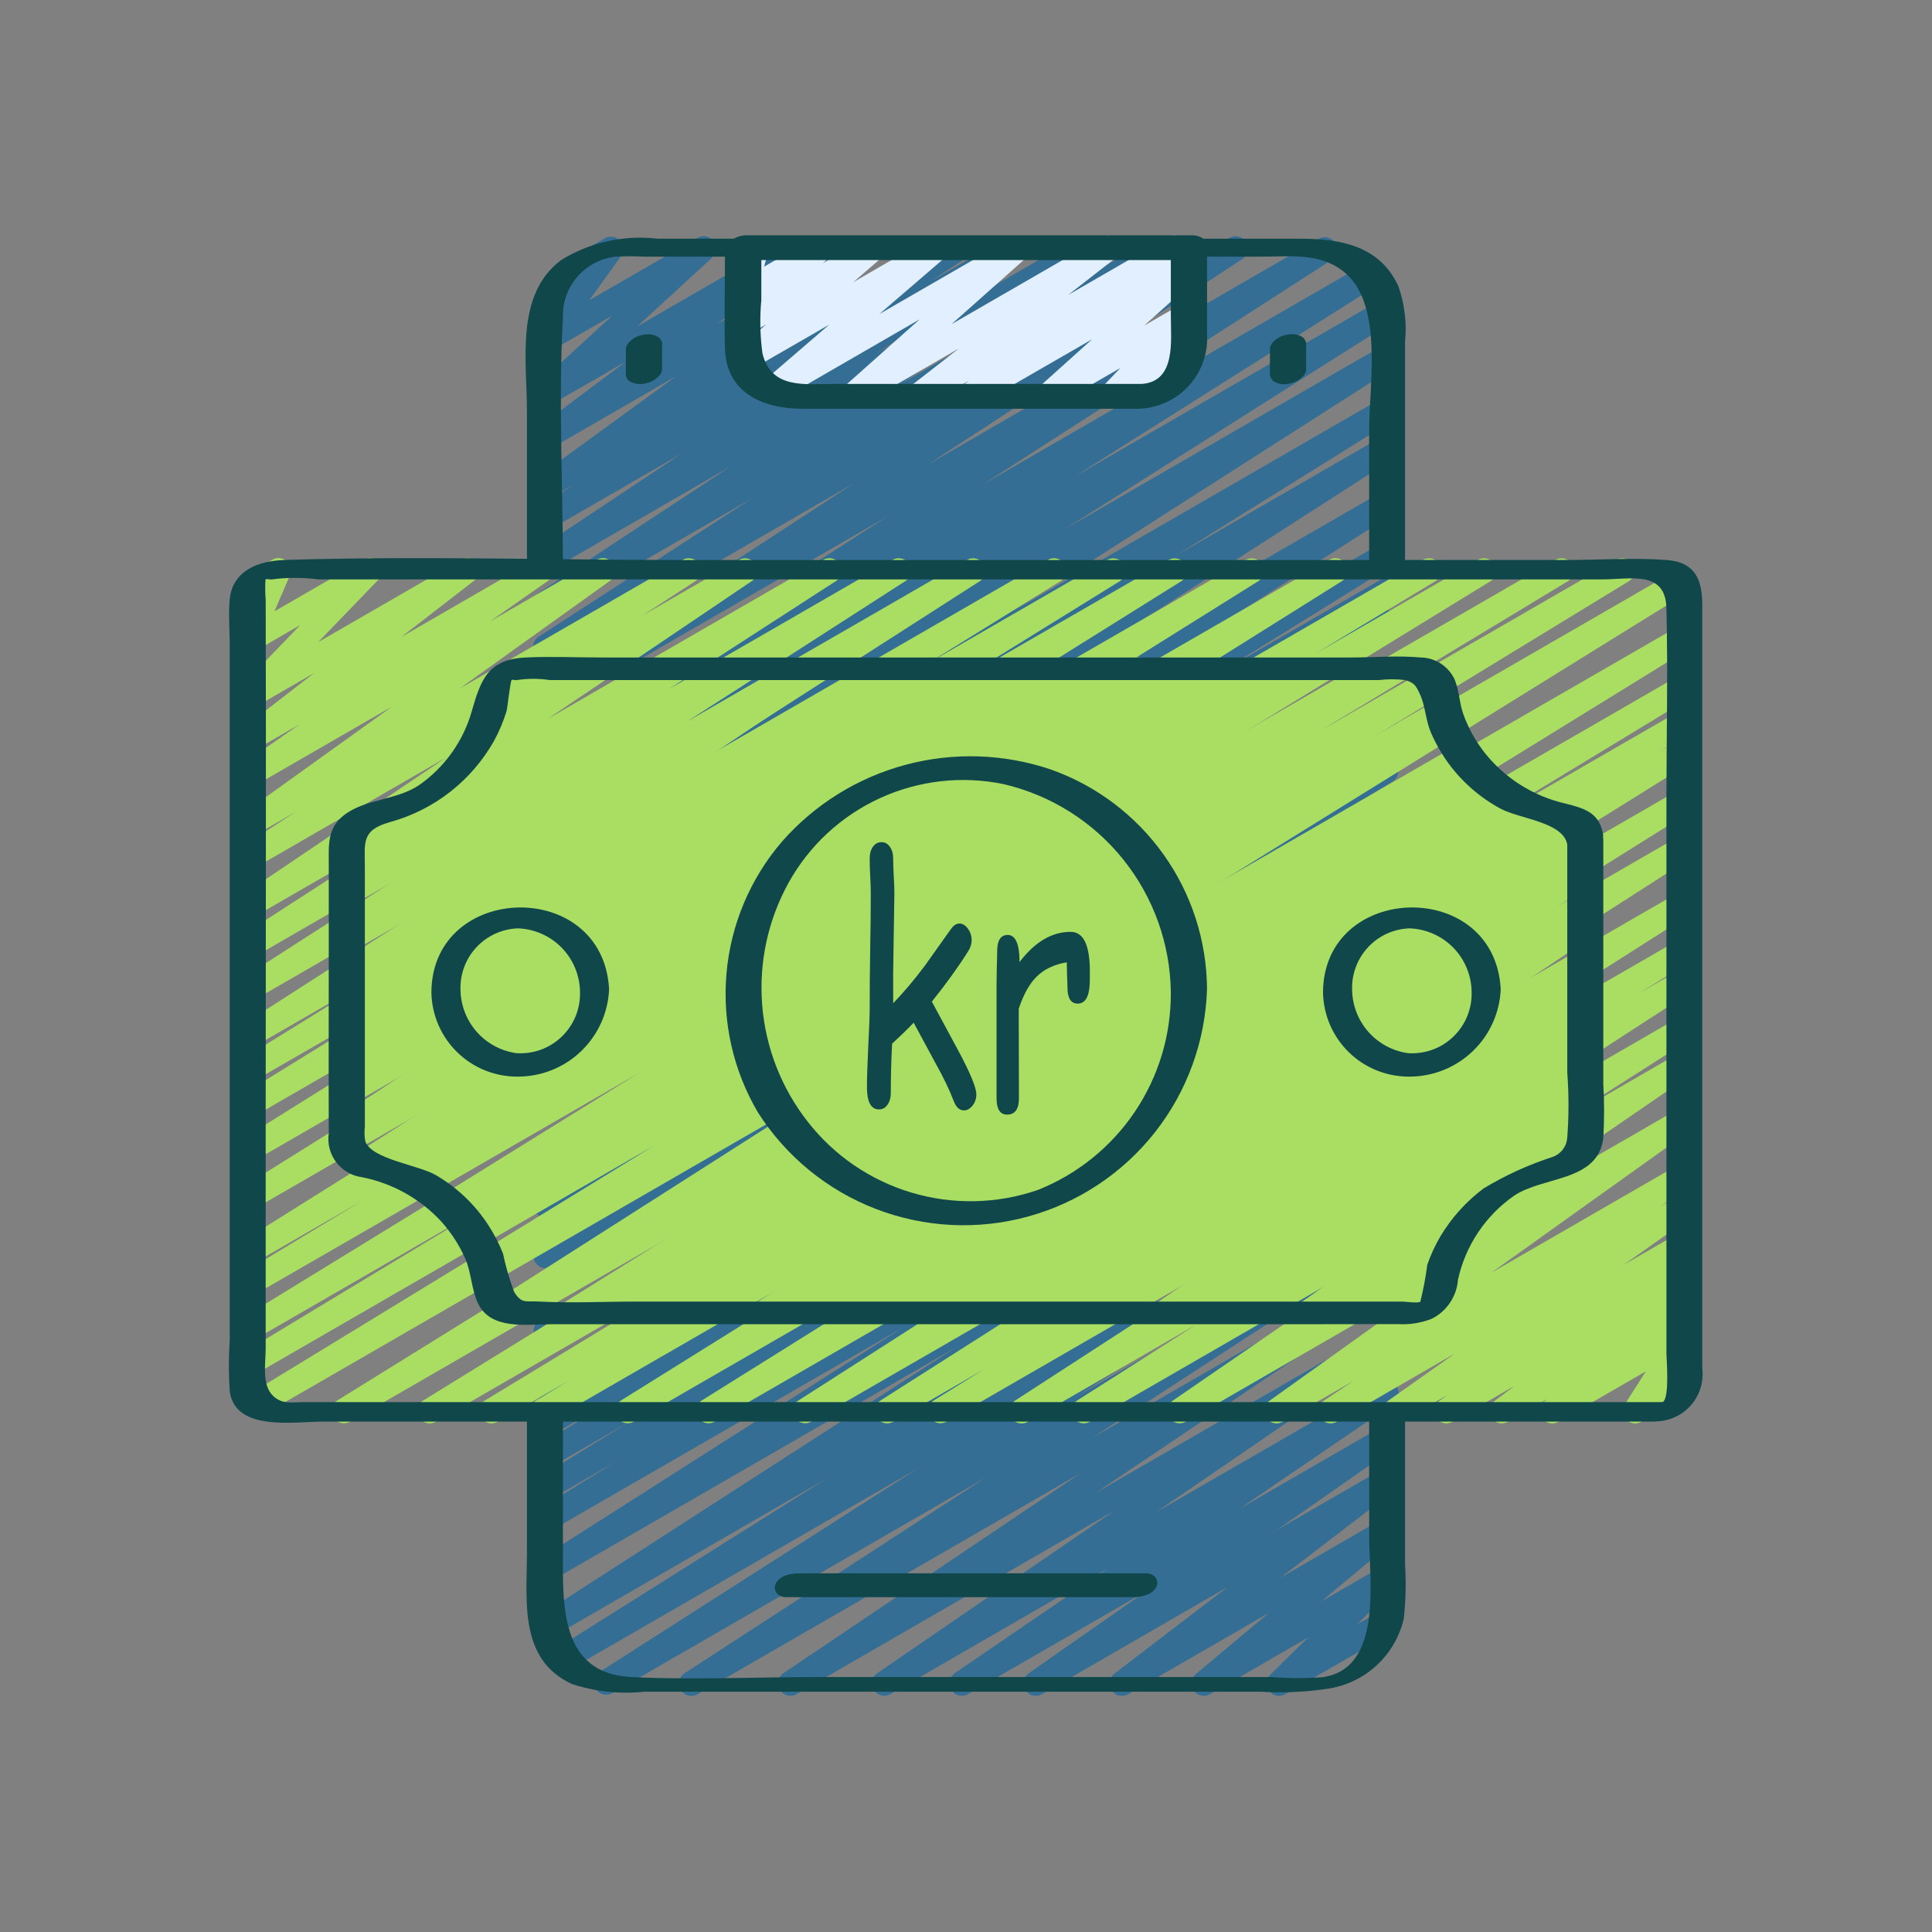 <svg width="52" height="52" viewBox="0 0 52 52" fill="none"
    xmlns="http://www.w3.org/2000/svg">
    <rect x="0" y="0" width="52" height="52" fill="#808080" stroke="none"/>
    <path d="M18.609 45.647C18.537 45.647 18.467 45.623 18.41 45.58C18.352 45.537 18.31 45.477 18.29 45.408C18.27 45.339 18.272 45.266 18.297 45.198C18.322 45.131 18.367 45.073 18.428 45.034L26.517 39.777L16.487 45.568C16.412 45.612 16.322 45.625 16.237 45.604C16.152 45.583 16.079 45.529 16.034 45.454C15.988 45.379 15.974 45.29 15.994 45.205C16.014 45.12 16.066 45.046 16.14 44.999L24.719 39.514L15.348 44.925C15.31 44.947 15.269 44.962 15.225 44.969C15.182 44.976 15.138 44.974 15.095 44.963C15.053 44.953 15.013 44.934 14.978 44.908C14.942 44.882 14.913 44.849 14.89 44.812C14.867 44.774 14.852 44.733 14.846 44.69C14.839 44.646 14.841 44.602 14.852 44.56C14.862 44.517 14.881 44.477 14.907 44.442C14.933 44.407 14.966 44.377 15.003 44.354L22.258 39.79L14.903 44.037C14.828 44.08 14.739 44.092 14.655 44.07C14.571 44.048 14.499 43.995 14.454 43.921C14.409 43.847 14.394 43.758 14.413 43.674C14.432 43.589 14.483 43.516 14.556 43.468L25.735 36.261L14.855 42.541C14.78 42.584 14.69 42.596 14.606 42.574C14.522 42.552 14.45 42.498 14.405 42.424C14.36 42.35 14.345 42.261 14.365 42.176C14.384 42.091 14.437 42.018 14.51 41.971L24.304 35.729L14.855 41.184C14.78 41.223 14.691 41.233 14.609 41.209C14.527 41.186 14.457 41.133 14.413 41.059C14.37 40.986 14.356 40.898 14.374 40.815C14.393 40.732 14.443 40.659 14.514 40.611L16.658 39.292L14.855 40.334C14.78 40.373 14.691 40.383 14.609 40.359C14.527 40.336 14.457 40.283 14.413 40.209C14.37 40.136 14.356 40.048 14.374 39.965C14.393 39.882 14.443 39.809 14.514 39.761L16.922 38.279L14.855 39.472C14.78 39.512 14.691 39.521 14.609 39.498C14.527 39.475 14.457 39.421 14.413 39.348C14.37 39.275 14.356 39.187 14.374 39.104C14.393 39.02 14.443 38.948 14.514 38.9L16.535 37.659L14.855 38.627C14.78 38.667 14.691 38.677 14.609 38.654C14.526 38.631 14.456 38.578 14.412 38.504C14.368 38.431 14.354 38.343 14.373 38.26C14.392 38.176 14.442 38.103 14.513 38.056L19.45 34.989L14.855 37.643C14.78 37.686 14.691 37.698 14.607 37.676C14.523 37.654 14.451 37.601 14.406 37.527C14.361 37.453 14.346 37.364 14.365 37.28C14.384 37.195 14.435 37.122 14.508 37.074L25.78 29.8L14.855 36.109C14.78 36.15 14.691 36.161 14.608 36.138C14.526 36.115 14.455 36.062 14.411 35.988C14.366 35.915 14.352 35.827 14.371 35.743C14.39 35.66 14.44 35.586 14.512 35.539L21.274 31.305L14.855 35.012C14.779 35.057 14.688 35.071 14.603 35.049C14.517 35.027 14.443 34.972 14.398 34.897C14.353 34.821 14.339 34.73 14.361 34.644C14.383 34.558 14.438 34.485 14.514 34.44L18.237 32.139L14.855 34.091C14.78 34.134 14.69 34.146 14.606 34.124C14.522 34.102 14.45 34.048 14.405 33.974C14.36 33.9 14.345 33.811 14.365 33.726C14.384 33.641 14.437 33.568 14.51 33.521L24.328 27.262L14.855 32.733C14.78 32.776 14.691 32.787 14.607 32.765C14.523 32.743 14.451 32.689 14.407 32.615C14.362 32.541 14.348 32.452 14.367 32.368C14.387 32.283 14.438 32.21 14.511 32.163L22.728 26.98L14.855 31.523C14.78 31.563 14.692 31.573 14.61 31.551C14.528 31.528 14.457 31.475 14.413 31.402C14.369 31.329 14.354 31.242 14.372 31.159C14.39 31.076 14.439 31.002 14.509 30.954L24.914 24.291L14.855 30.098C14.78 30.138 14.691 30.147 14.609 30.124C14.527 30.101 14.457 30.047 14.413 29.974C14.37 29.901 14.356 29.813 14.374 29.73C14.393 29.647 14.443 29.574 14.514 29.526L16.628 28.226L14.855 29.25C14.78 29.29 14.691 29.3 14.609 29.277C14.526 29.254 14.456 29.2 14.412 29.127C14.368 29.053 14.354 28.966 14.373 28.882C14.392 28.799 14.442 28.726 14.513 28.678L19.202 25.77L14.855 28.279C14.78 28.322 14.69 28.334 14.606 28.312C14.522 28.29 14.45 28.236 14.405 28.162C14.36 28.088 14.345 27.999 14.365 27.914C14.384 27.829 14.437 27.756 14.51 27.709L24.486 21.342L14.855 26.903C14.78 26.947 14.69 26.96 14.605 26.939C14.52 26.917 14.447 26.863 14.402 26.789C14.356 26.714 14.342 26.624 14.362 26.539C14.382 26.454 14.434 26.38 14.508 26.334L25.392 19.337L14.855 25.42C14.779 25.466 14.688 25.479 14.603 25.458C14.517 25.436 14.443 25.381 14.398 25.305C14.352 25.23 14.339 25.139 14.36 25.053C14.382 24.967 14.437 24.894 14.512 24.848L20.379 21.192L14.855 24.381C14.78 24.421 14.692 24.431 14.61 24.409C14.528 24.386 14.457 24.333 14.413 24.26C14.369 24.187 14.354 24.1 14.372 24.017C14.39 23.934 14.439 23.86 14.509 23.812L24.709 17.291L14.855 22.98C14.779 23.026 14.689 23.04 14.603 23.018C14.517 22.997 14.443 22.943 14.397 22.867C14.352 22.791 14.338 22.701 14.359 22.615C14.38 22.529 14.435 22.455 14.51 22.41L23.315 16.835L14.855 21.72C14.78 21.761 14.691 21.772 14.608 21.749C14.525 21.727 14.454 21.674 14.409 21.6C14.365 21.526 14.35 21.438 14.369 21.354C14.388 21.27 14.439 21.197 14.51 21.149L22.632 16.016L14.855 20.506C14.78 20.55 14.69 20.562 14.605 20.541C14.52 20.52 14.447 20.466 14.402 20.391C14.356 20.317 14.342 20.227 14.362 20.142C14.382 20.057 14.434 19.983 14.508 19.936L23.888 13.898L14.855 19.113C14.78 19.157 14.69 19.17 14.606 19.149C14.522 19.127 14.449 19.074 14.403 19C14.358 18.926 14.343 18.837 14.362 18.752C14.382 18.667 14.433 18.593 14.506 18.546L22.976 13.012L14.855 17.7C14.78 17.746 14.689 17.76 14.603 17.739C14.517 17.719 14.443 17.665 14.397 17.589C14.351 17.514 14.336 17.423 14.357 17.337C14.378 17.251 14.432 17.177 14.507 17.131L20.236 13.416L14.855 16.522C14.78 16.562 14.693 16.573 14.611 16.551C14.529 16.529 14.458 16.476 14.413 16.404C14.369 16.332 14.353 16.245 14.37 16.162C14.387 16.079 14.436 16.005 14.505 15.956L19.644 12.566L14.855 15.329C14.78 15.37 14.693 15.381 14.61 15.359C14.528 15.338 14.457 15.285 14.412 15.213C14.367 15.141 14.352 15.054 14.369 14.97C14.386 14.887 14.434 14.813 14.504 14.764L18.335 12.214L14.855 14.223C14.78 14.267 14.69 14.279 14.606 14.258C14.522 14.237 14.449 14.183 14.403 14.109C14.358 14.035 14.343 13.946 14.362 13.861C14.382 13.776 14.433 13.702 14.506 13.655L15.44 13.046L14.856 13.383C14.782 13.425 14.695 13.437 14.612 13.417C14.53 13.397 14.458 13.346 14.411 13.275C14.365 13.204 14.348 13.117 14.363 13.034C14.378 12.95 14.425 12.875 14.493 12.825L18.202 10.123L14.853 12.056C14.78 12.098 14.693 12.111 14.61 12.091C14.528 12.072 14.456 12.022 14.409 11.951C14.363 11.88 14.345 11.795 14.359 11.711C14.373 11.628 14.418 11.553 14.486 11.502L16.842 9.734L14.855 10.879C14.784 10.919 14.701 10.932 14.621 10.915C14.541 10.897 14.471 10.852 14.422 10.786C14.374 10.72 14.352 10.639 14.359 10.558C14.367 10.477 14.404 10.401 14.463 10.345L16.483 8.492L14.855 9.431C14.789 9.469 14.712 9.483 14.637 9.471C14.562 9.459 14.493 9.422 14.442 9.366C14.391 9.309 14.361 9.237 14.356 9.161C14.352 9.085 14.373 9.01 14.418 8.948L15.268 7.765L15.244 7.779C15.168 7.819 15.079 7.828 14.997 7.804C14.914 7.78 14.844 7.725 14.801 7.65C14.758 7.576 14.746 7.488 14.766 7.404C14.787 7.321 14.838 7.248 14.911 7.202L16.276 6.414C16.342 6.375 16.419 6.361 16.494 6.373C16.57 6.385 16.639 6.422 16.69 6.478C16.741 6.535 16.771 6.607 16.775 6.684C16.779 6.76 16.758 6.835 16.713 6.897L15.862 8.08L18.776 6.4C18.847 6.36 18.93 6.347 19.009 6.365C19.089 6.382 19.16 6.427 19.208 6.493C19.256 6.559 19.279 6.64 19.271 6.721C19.264 6.802 19.227 6.878 19.168 6.934L17.149 8.787L21.283 6.4C21.357 6.358 21.443 6.346 21.526 6.365C21.608 6.385 21.68 6.435 21.727 6.505C21.773 6.576 21.791 6.662 21.777 6.745C21.763 6.829 21.718 6.904 21.65 6.955L19.295 8.723L23.321 6.4C23.395 6.358 23.482 6.346 23.565 6.366C23.647 6.386 23.719 6.437 23.765 6.508C23.812 6.58 23.829 6.666 23.814 6.749C23.799 6.833 23.752 6.908 23.684 6.958L19.974 9.658L25.62 6.4C25.695 6.359 25.783 6.348 25.866 6.37C25.949 6.392 26.02 6.445 26.065 6.518C26.11 6.591 26.125 6.678 26.107 6.762C26.089 6.846 26.04 6.919 25.969 6.968L25.036 7.578L27.075 6.4C27.15 6.358 27.238 6.347 27.321 6.368C27.404 6.389 27.476 6.442 27.521 6.515C27.566 6.588 27.582 6.675 27.564 6.759C27.547 6.843 27.498 6.917 27.427 6.966L23.598 9.514L28.992 6.4C29.067 6.359 29.154 6.348 29.237 6.37C29.32 6.391 29.391 6.444 29.436 6.516C29.481 6.589 29.497 6.676 29.479 6.76C29.462 6.844 29.413 6.918 29.342 6.966L24.202 10.355L31.058 6.4C31.133 6.358 31.221 6.347 31.305 6.369C31.388 6.39 31.459 6.444 31.505 6.517C31.549 6.59 31.564 6.678 31.546 6.763C31.527 6.847 31.477 6.92 31.406 6.968L25.679 10.682L33.096 6.4C33.171 6.359 33.259 6.348 33.342 6.37C33.425 6.392 33.496 6.445 33.541 6.518C33.586 6.591 33.601 6.678 33.583 6.762C33.565 6.846 33.516 6.919 33.445 6.968L24.978 12.501L35.494 6.428C35.57 6.385 35.659 6.373 35.742 6.395C35.826 6.417 35.899 6.47 35.944 6.544C35.989 6.618 36.004 6.707 35.984 6.791C35.965 6.876 35.914 6.949 35.842 6.997L26.46 13.036L36.699 7.125C36.774 7.083 36.863 7.073 36.946 7.095C37.029 7.117 37.1 7.171 37.145 7.244C37.189 7.318 37.204 7.406 37.185 7.49C37.166 7.574 37.115 7.647 37.044 7.695L28.919 12.828L37.126 8.092C37.202 8.049 37.291 8.037 37.375 8.059C37.459 8.081 37.532 8.135 37.577 8.209C37.622 8.283 37.636 8.372 37.616 8.457C37.597 8.542 37.545 8.615 37.472 8.662L28.668 14.236L37.148 9.34C37.224 9.3 37.311 9.29 37.393 9.312C37.476 9.335 37.546 9.388 37.59 9.461C37.635 9.534 37.65 9.621 37.632 9.704C37.614 9.787 37.565 9.861 37.494 9.909L27.294 16.431L37.148 10.741C37.224 10.695 37.315 10.682 37.401 10.704C37.486 10.725 37.56 10.78 37.606 10.855C37.651 10.931 37.665 11.022 37.643 11.108C37.622 11.194 37.567 11.267 37.491 11.313L31.624 14.97L37.148 11.78C37.224 11.739 37.312 11.728 37.395 11.75C37.478 11.772 37.549 11.825 37.594 11.899C37.638 11.972 37.653 12.06 37.635 12.144C37.616 12.227 37.566 12.301 37.495 12.349L26.617 19.342L37.15 13.262C37.226 13.221 37.314 13.211 37.396 13.233C37.479 13.256 37.55 13.309 37.594 13.382C37.639 13.456 37.653 13.543 37.635 13.627C37.616 13.71 37.567 13.784 37.496 13.832L27.511 20.2L37.148 14.639C37.224 14.598 37.312 14.589 37.394 14.612C37.477 14.634 37.547 14.688 37.591 14.762C37.635 14.835 37.649 14.923 37.631 15.006C37.612 15.09 37.562 15.163 37.49 15.21L32.802 18.118L37.147 15.61C37.223 15.57 37.31 15.56 37.393 15.584C37.475 15.607 37.545 15.661 37.589 15.734C37.633 15.807 37.646 15.895 37.628 15.978C37.609 16.061 37.559 16.134 37.488 16.181L35.39 17.471L37.147 16.458C37.222 16.418 37.31 16.408 37.392 16.43C37.474 16.453 37.545 16.506 37.589 16.579C37.633 16.652 37.648 16.739 37.63 16.822C37.612 16.905 37.563 16.979 37.493 17.027L27.09 23.689L37.148 17.882C37.224 17.84 37.313 17.829 37.397 17.851C37.48 17.873 37.552 17.927 37.597 18.001C37.641 18.075 37.656 18.164 37.636 18.248C37.617 18.332 37.565 18.406 37.492 18.453L29.276 23.636L37.148 19.091C37.224 19.05 37.312 19.04 37.394 19.062C37.477 19.085 37.548 19.138 37.592 19.211C37.637 19.284 37.651 19.372 37.633 19.455C37.614 19.539 37.565 19.612 37.494 19.66L27.668 25.924L37.148 20.451C37.224 20.41 37.312 20.4 37.395 20.422C37.478 20.445 37.549 20.499 37.593 20.573C37.638 20.647 37.651 20.735 37.632 20.819C37.613 20.903 37.562 20.976 37.49 21.023L33.78 23.316L37.148 21.372C37.224 21.331 37.312 21.32 37.395 21.343C37.478 21.366 37.548 21.419 37.593 21.493C37.637 21.566 37.651 21.654 37.632 21.738C37.614 21.822 37.563 21.895 37.492 21.942L30.729 26.175L37.148 22.467C37.224 22.424 37.313 22.412 37.397 22.434C37.48 22.455 37.553 22.509 37.598 22.583C37.643 22.657 37.657 22.745 37.638 22.83C37.619 22.914 37.568 22.988 37.496 23.035L26.218 30.314L37.148 24C37.224 23.96 37.312 23.95 37.394 23.973C37.477 23.996 37.547 24.05 37.591 24.123C37.635 24.196 37.649 24.284 37.631 24.367C37.612 24.451 37.562 24.524 37.49 24.572L32.557 27.638L37.148 24.987C37.224 24.945 37.313 24.934 37.397 24.957C37.48 24.98 37.552 25.034 37.596 25.108C37.64 25.183 37.654 25.271 37.634 25.355C37.614 25.44 37.562 25.513 37.489 25.559L35.489 26.791L37.15 25.831C37.226 25.792 37.314 25.782 37.396 25.805C37.478 25.829 37.548 25.883 37.592 25.956C37.636 26.029 37.65 26.117 37.631 26.2C37.612 26.283 37.562 26.356 37.491 26.404L35.082 27.886L37.148 26.693C37.224 26.653 37.312 26.644 37.394 26.667C37.476 26.69 37.546 26.744 37.59 26.817C37.634 26.89 37.648 26.978 37.629 27.061C37.61 27.145 37.56 27.217 37.489 27.265L35.328 28.594L37.148 27.544C37.224 27.5 37.313 27.488 37.397 27.51C37.481 27.532 37.554 27.586 37.599 27.66C37.644 27.735 37.658 27.824 37.638 27.908C37.619 27.993 37.567 28.067 37.494 28.113L27.699 34.355L37.148 28.901C37.223 28.861 37.311 28.852 37.393 28.874C37.474 28.896 37.545 28.949 37.589 29.022C37.633 29.094 37.648 29.181 37.631 29.264C37.613 29.347 37.565 29.42 37.495 29.469L26.319 36.676L37.148 30.424C37.224 30.384 37.312 30.374 37.394 30.397C37.476 30.419 37.547 30.473 37.591 30.546C37.635 30.619 37.649 30.706 37.631 30.79C37.613 30.873 37.563 30.946 37.492 30.994L30.24 35.557L37.148 31.569C37.224 31.529 37.311 31.519 37.393 31.541C37.476 31.564 37.546 31.617 37.59 31.689C37.635 31.762 37.65 31.849 37.632 31.933C37.614 32.016 37.565 32.089 37.494 32.138L28.918 37.621L37.148 32.867C37.223 32.827 37.311 32.817 37.393 32.839C37.475 32.861 37.546 32.914 37.59 32.986C37.635 33.059 37.65 33.146 37.632 33.229C37.615 33.312 37.566 33.386 37.496 33.434L29.402 38.697L37.148 34.225C37.223 34.182 37.312 34.17 37.396 34.191C37.48 34.211 37.553 34.264 37.598 34.337C37.644 34.411 37.66 34.499 37.641 34.584C37.623 34.669 37.573 34.743 37.501 34.791L29.488 40.183L37.148 35.761C37.223 35.721 37.309 35.711 37.391 35.733C37.473 35.754 37.543 35.806 37.589 35.877C37.633 35.949 37.65 36.035 37.634 36.118C37.618 36.2 37.571 36.274 37.503 36.324L31.112 40.703L37.148 37.219C37.223 37.175 37.312 37.163 37.395 37.184C37.479 37.204 37.552 37.257 37.598 37.33C37.644 37.403 37.66 37.491 37.642 37.575C37.624 37.66 37.574 37.734 37.503 37.783L33.366 40.606L37.148 38.423C37.223 38.381 37.311 38.368 37.394 38.389C37.477 38.41 37.55 38.461 37.596 38.534C37.642 38.606 37.658 38.694 37.641 38.778C37.624 38.862 37.576 38.936 37.506 38.986L34.367 41.18L37.148 39.574C37.222 39.533 37.308 39.52 37.39 39.54C37.472 39.56 37.543 39.609 37.59 39.679C37.637 39.75 37.655 39.835 37.642 39.918C37.628 40.001 37.584 40.076 37.517 40.127L34.47 42.461L37.148 40.915C37.221 40.874 37.305 40.862 37.386 40.88C37.467 40.899 37.538 40.946 37.585 41.014C37.633 41.082 37.653 41.165 37.643 41.248C37.632 41.33 37.591 41.405 37.528 41.459L35.565 43.102L37.148 42.188C37.218 42.148 37.301 42.134 37.38 42.151C37.459 42.167 37.53 42.211 37.579 42.275C37.627 42.34 37.651 42.42 37.646 42.5C37.64 42.581 37.606 42.657 37.548 42.714L36.532 43.714L37.118 43.376C37.194 43.336 37.283 43.328 37.366 43.351C37.448 43.375 37.518 43.43 37.561 43.505C37.605 43.579 37.617 43.667 37.597 43.751C37.576 43.834 37.524 43.907 37.452 43.953L34.591 45.6C34.521 45.64 34.438 45.653 34.359 45.637C34.28 45.621 34.21 45.577 34.161 45.512C34.112 45.448 34.088 45.368 34.093 45.288C34.099 45.207 34.134 45.131 34.191 45.074L35.208 44.074L32.568 45.6C32.495 45.642 32.41 45.654 32.329 45.636C32.248 45.618 32.176 45.57 32.129 45.502C32.081 45.434 32.061 45.35 32.071 45.268C32.082 45.185 32.123 45.11 32.187 45.056L34.151 43.413L30.363 45.6C30.29 45.642 30.203 45.655 30.12 45.636C30.038 45.617 29.966 45.567 29.919 45.497C29.872 45.426 29.854 45.34 29.867 45.257C29.881 45.173 29.926 45.098 29.994 45.047L33.042 42.714L28.042 45.601C27.968 45.643 27.88 45.655 27.797 45.634C27.715 45.614 27.643 45.562 27.597 45.49C27.551 45.418 27.534 45.331 27.551 45.247C27.567 45.163 27.615 45.089 27.684 45.039L30.822 42.846L26.047 45.6C25.973 45.642 25.885 45.653 25.802 45.632C25.72 45.611 25.648 45.559 25.603 45.486C25.558 45.414 25.541 45.328 25.558 45.244C25.575 45.16 25.623 45.086 25.692 45.037L29.83 42.212L23.96 45.6C23.886 45.64 23.799 45.651 23.718 45.629C23.636 45.608 23.565 45.556 23.52 45.484C23.475 45.413 23.459 45.327 23.475 45.244C23.491 45.161 23.537 45.087 23.606 45.038L29.996 40.658L21.436 45.6C21.361 45.642 21.273 45.653 21.191 45.631C21.108 45.61 21.037 45.558 20.991 45.485C20.946 45.413 20.93 45.326 20.948 45.242C20.965 45.158 21.013 45.084 21.083 45.035L29.096 39.643L18.776 45.6C18.725 45.63 18.668 45.646 18.609 45.647Z" fill="#346E94"/>
    <path d="M26.101 10.98C26.03 10.98 25.961 10.958 25.904 10.916C25.847 10.875 25.805 10.816 25.783 10.749C25.762 10.682 25.762 10.61 25.784 10.543C25.806 10.476 25.849 10.417 25.906 10.376L26.086 10.243L24.892 10.933C24.819 10.975 24.733 10.987 24.651 10.968C24.569 10.949 24.498 10.899 24.451 10.83C24.404 10.76 24.385 10.675 24.398 10.592C24.411 10.509 24.455 10.434 24.52 10.382L25.811 9.378L23.116 10.933C23.045 10.974 22.961 10.987 22.881 10.969C22.8 10.952 22.73 10.905 22.681 10.839C22.633 10.772 22.611 10.69 22.62 10.608C22.629 10.527 22.667 10.451 22.729 10.396L24.752 8.596L20.936 10.8C20.865 10.841 20.78 10.854 20.699 10.837C20.618 10.819 20.547 10.772 20.499 10.704C20.451 10.637 20.43 10.554 20.439 10.472C20.449 10.389 20.489 10.314 20.552 10.259L22.319 8.738L20.237 9.938C20.166 9.979 20.082 9.992 20.001 9.974C19.921 9.957 19.85 9.91 19.802 9.843C19.753 9.776 19.732 9.694 19.741 9.612C19.75 9.531 19.788 9.455 19.85 9.4L20.619 8.733L20.19 8.981C20.119 9.022 20.037 9.035 19.957 9.019C19.878 9.003 19.807 8.959 19.758 8.894C19.709 8.83 19.685 8.749 19.691 8.668C19.697 8.588 19.732 8.512 19.79 8.455L20.048 8.203C19.966 8.211 19.884 8.187 19.819 8.136C19.766 8.095 19.727 8.04 19.706 7.977C19.686 7.914 19.684 7.847 19.702 7.783L19.872 7.176C19.814 7.147 19.766 7.1 19.735 7.043C19.691 6.966 19.68 6.876 19.703 6.792C19.726 6.707 19.781 6.635 19.857 6.591L20.19 6.398C20.247 6.365 20.313 6.35 20.379 6.354C20.445 6.359 20.509 6.383 20.561 6.423C20.613 6.464 20.653 6.519 20.673 6.582C20.694 6.645 20.696 6.713 20.678 6.777L20.566 7.177L21.919 6.395C21.989 6.354 22.071 6.341 22.151 6.357C22.23 6.373 22.301 6.417 22.351 6.482C22.399 6.546 22.423 6.627 22.418 6.708C22.412 6.789 22.376 6.865 22.319 6.921L22.154 7.082L23.349 6.393C23.42 6.352 23.505 6.34 23.585 6.357C23.666 6.375 23.737 6.423 23.784 6.49C23.832 6.557 23.853 6.64 23.844 6.722C23.834 6.804 23.794 6.879 23.733 6.933L22.965 7.596L25.054 6.389C25.126 6.348 25.21 6.335 25.291 6.353C25.373 6.37 25.444 6.418 25.492 6.485C25.54 6.553 25.561 6.636 25.551 6.719C25.541 6.801 25.501 6.877 25.438 6.931L23.67 8.452L27.25 6.386C27.321 6.345 27.406 6.331 27.486 6.349C27.567 6.366 27.639 6.413 27.687 6.48C27.735 6.547 27.757 6.629 27.748 6.711C27.739 6.793 27.7 6.869 27.638 6.924L25.613 8.724L29.67 6.382C29.743 6.341 29.829 6.328 29.911 6.347C29.992 6.367 30.064 6.416 30.111 6.486C30.158 6.555 30.177 6.64 30.164 6.723C30.151 6.806 30.107 6.881 30.041 6.933L28.752 7.937L31.451 6.379C31.525 6.337 31.612 6.326 31.694 6.346C31.777 6.366 31.848 6.417 31.894 6.488C31.94 6.56 31.957 6.646 31.942 6.729C31.927 6.812 31.881 6.887 31.812 6.937L31.634 7.067L31.817 6.961C31.888 6.92 31.972 6.907 32.053 6.924C32.133 6.941 32.204 6.988 32.253 7.054C32.301 7.121 32.323 7.203 32.314 7.285C32.306 7.367 32.267 7.443 32.206 7.498L30.794 8.765L31.817 8.175C31.886 8.136 31.967 8.122 32.046 8.138C32.124 8.153 32.194 8.196 32.244 8.259C32.293 8.321 32.318 8.4 32.315 8.48C32.311 8.559 32.279 8.635 32.224 8.693L31.739 9.204L31.806 9.165C31.844 9.141 31.886 9.125 31.93 9.118C31.975 9.111 32.02 9.112 32.064 9.123C32.108 9.134 32.149 9.153 32.185 9.18C32.221 9.207 32.251 9.241 32.273 9.28C32.296 9.319 32.31 9.362 32.316 9.407C32.321 9.451 32.317 9.496 32.305 9.54C32.292 9.583 32.271 9.623 32.243 9.658C32.214 9.693 32.179 9.721 32.139 9.742L30.076 10.933C30.007 10.973 29.926 10.986 29.847 10.971C29.769 10.956 29.699 10.913 29.649 10.85C29.6 10.787 29.575 10.709 29.578 10.629C29.582 10.549 29.614 10.474 29.669 10.415L30.154 9.905L28.372 10.933C28.301 10.972 28.219 10.983 28.14 10.965C28.062 10.947 27.992 10.901 27.945 10.836C27.898 10.771 27.875 10.691 27.882 10.611C27.889 10.531 27.925 10.456 27.983 10.4L29.393 9.133L26.27 10.933C26.219 10.964 26.16 10.98 26.101 10.98Z" fill="#E1EFFF"/>
    <path d="M14.6 38.313C14.527 38.313 14.456 38.289 14.399 38.245C14.341 38.201 14.299 38.139 14.28 38.069C14.26 37.999 14.264 37.925 14.291 37.857C14.318 37.789 14.366 37.732 14.428 37.695L15.333 37.149L13.393 38.267C13.317 38.31 13.227 38.322 13.143 38.299C13.058 38.277 12.986 38.222 12.941 38.147C12.897 38.072 12.884 37.982 12.905 37.898C12.925 37.813 12.979 37.739 13.053 37.694L19.383 33.85L11.733 38.267C11.658 38.309 11.568 38.321 11.484 38.299C11.4 38.276 11.328 38.222 11.284 38.147C11.239 38.073 11.225 37.984 11.245 37.899C11.265 37.815 11.318 37.741 11.391 37.695L25.701 28.867L9.418 38.267C9.342 38.308 9.253 38.319 9.17 38.297C9.087 38.274 9.016 38.22 8.971 38.146C8.927 38.072 8.913 37.984 8.932 37.9C8.952 37.816 9.003 37.742 9.075 37.696L27.037 26.559L7.061 38.092C6.985 38.137 6.894 38.15 6.809 38.129C6.723 38.107 6.649 38.052 6.604 37.976C6.559 37.9 6.546 37.809 6.568 37.723C6.59 37.638 6.644 37.564 6.721 37.519L20.2 29.291L6.853 37C6.777 37.041 6.688 37.052 6.605 37.029C6.522 37.006 6.451 36.951 6.407 36.877C6.363 36.803 6.35 36.714 6.37 36.63C6.389 36.546 6.441 36.473 6.514 36.427L13.12 32.435L6.853 36.053C6.778 36.093 6.69 36.103 6.607 36.08C6.525 36.056 6.455 36.002 6.411 35.929C6.368 35.856 6.354 35.768 6.373 35.685C6.391 35.602 6.442 35.529 6.513 35.481L18.508 28.122L6.853 34.847C6.777 34.892 6.686 34.905 6.601 34.883C6.515 34.861 6.442 34.806 6.397 34.73C6.352 34.653 6.339 34.562 6.361 34.477C6.383 34.391 6.438 34.318 6.514 34.273L9.765 32.309L6.853 33.989C6.778 34.03 6.689 34.04 6.607 34.017C6.524 33.995 6.453 33.941 6.409 33.868C6.365 33.794 6.35 33.706 6.369 33.623C6.388 33.539 6.438 33.466 6.51 33.418L20.281 24.784L6.853 32.533C6.778 32.575 6.689 32.586 6.606 32.563C6.522 32.541 6.451 32.487 6.407 32.413C6.362 32.339 6.348 32.251 6.368 32.167C6.387 32.083 6.438 32.009 6.511 31.962L17.479 25.105L6.853 31.239C6.777 31.285 6.686 31.299 6.6 31.277C6.515 31.256 6.441 31.201 6.395 31.125C6.35 31.049 6.336 30.958 6.358 30.872C6.379 30.786 6.434 30.712 6.51 30.667L15.479 25.057L6.853 30.038C6.778 30.077 6.69 30.086 6.608 30.063C6.527 30.04 6.457 29.986 6.413 29.913C6.369 29.84 6.355 29.753 6.374 29.671C6.392 29.587 6.442 29.515 6.512 29.467L10.982 26.703L6.853 29.085C6.778 29.126 6.69 29.136 6.607 29.113C6.525 29.09 6.454 29.036 6.41 28.963C6.366 28.889 6.352 28.802 6.371 28.718C6.39 28.635 6.44 28.562 6.511 28.514L10.094 26.293L6.853 28.163C6.778 28.204 6.69 28.214 6.608 28.191C6.526 28.169 6.455 28.116 6.411 28.043C6.367 27.97 6.352 27.883 6.37 27.8C6.388 27.716 6.437 27.643 6.507 27.595L14.054 22.752L6.853 26.909C6.778 26.95 6.69 26.961 6.607 26.939C6.524 26.917 6.453 26.863 6.408 26.79C6.363 26.717 6.349 26.629 6.367 26.545C6.385 26.462 6.435 26.388 6.507 26.34L12.384 22.558L6.851 25.751C6.776 25.794 6.687 25.805 6.603 25.784C6.519 25.762 6.447 25.709 6.402 25.635C6.357 25.561 6.342 25.472 6.361 25.388C6.38 25.303 6.431 25.23 6.504 25.182L11.003 22.274L6.853 24.671C6.778 24.712 6.691 24.723 6.608 24.702C6.525 24.68 6.454 24.628 6.409 24.556C6.364 24.483 6.348 24.396 6.365 24.313C6.382 24.229 6.431 24.155 6.501 24.106L12.005 20.39L6.853 23.364C6.778 23.406 6.69 23.417 6.606 23.396C6.523 23.374 6.451 23.321 6.406 23.247C6.361 23.174 6.347 23.086 6.365 23.002C6.383 22.918 6.434 22.844 6.505 22.796L7.946 21.858L6.853 22.488C6.779 22.529 6.693 22.54 6.611 22.519C6.529 22.498 6.458 22.448 6.413 22.377C6.367 22.306 6.35 22.22 6.365 22.137C6.379 22.054 6.425 21.98 6.493 21.93L10.55 19.018L6.853 21.151C6.779 21.194 6.691 21.206 6.607 21.186C6.524 21.166 6.452 21.114 6.406 21.041C6.36 20.969 6.344 20.881 6.36 20.797C6.377 20.713 6.426 20.639 6.496 20.59L8.067 19.492L6.853 20.193C6.78 20.234 6.694 20.246 6.613 20.226C6.531 20.207 6.46 20.157 6.413 20.088C6.367 20.018 6.348 19.933 6.361 19.851C6.374 19.768 6.418 19.693 6.483 19.641L8.458 18.113L6.853 19.04C6.784 19.08 6.702 19.093 6.623 19.078C6.544 19.063 6.473 19.019 6.424 18.956C6.374 18.893 6.349 18.814 6.354 18.734C6.358 18.653 6.391 18.577 6.447 18.52L8.081 16.823L6.853 17.534C6.793 17.569 6.722 17.584 6.653 17.577C6.583 17.57 6.517 17.541 6.465 17.494C6.412 17.448 6.376 17.386 6.361 17.318C6.346 17.249 6.352 17.178 6.38 17.113L6.804 16.126C6.733 16.144 6.659 16.138 6.592 16.109C6.525 16.08 6.469 16.03 6.433 15.967C6.389 15.89 6.377 15.8 6.4 15.714C6.423 15.629 6.479 15.556 6.555 15.512L7.329 15.066C7.39 15.03 7.46 15.015 7.529 15.022C7.599 15.029 7.665 15.058 7.717 15.104C7.77 15.151 7.806 15.213 7.822 15.281C7.837 15.35 7.83 15.421 7.803 15.486L7.387 16.453L9.793 15.067C9.862 15.027 9.944 15.013 10.023 15.028C10.101 15.043 10.172 15.087 10.222 15.15C10.271 15.213 10.296 15.292 10.292 15.372C10.288 15.452 10.255 15.528 10.2 15.586L8.565 17.282L12.404 15.067C12.477 15.025 12.563 15.012 12.645 15.032C12.727 15.051 12.799 15.101 12.846 15.171C12.893 15.24 12.912 15.325 12.898 15.409C12.885 15.492 12.841 15.567 12.774 15.619L10.8 17.146L14.4 15.067C14.474 15.025 14.562 15.013 14.645 15.033C14.728 15.054 14.799 15.105 14.845 15.178C14.891 15.249 14.908 15.336 14.892 15.42C14.875 15.504 14.827 15.579 14.758 15.628L13.189 16.725L16.067 15.067C16.14 15.025 16.228 15.013 16.31 15.033C16.393 15.054 16.465 15.105 16.511 15.176C16.557 15.248 16.574 15.334 16.558 15.418C16.543 15.501 16.496 15.576 16.427 15.626L12.368 18.534L18.378 15.067C18.453 15.025 18.541 15.015 18.624 15.037C18.707 15.058 18.778 15.111 18.823 15.184C18.867 15.257 18.883 15.345 18.865 15.428C18.847 15.512 18.797 15.586 18.727 15.634L17.284 16.573L19.895 15.067C19.97 15.027 20.057 15.017 20.138 15.038C20.22 15.06 20.291 15.112 20.335 15.184C20.38 15.256 20.396 15.342 20.38 15.425C20.364 15.508 20.316 15.581 20.248 15.631L14.744 19.348L22.158 15.067C22.233 15.025 22.322 15.014 22.405 15.035C22.488 15.057 22.56 15.11 22.605 15.184C22.65 15.257 22.665 15.345 22.646 15.429C22.628 15.513 22.577 15.587 22.506 15.635L18.008 18.543L24.029 15.067C24.104 15.025 24.192 15.015 24.275 15.037C24.358 15.059 24.429 15.112 24.474 15.185C24.518 15.259 24.533 15.346 24.515 15.43C24.496 15.514 24.446 15.588 24.375 15.636L18.494 19.419L26.035 15.067C26.11 15.027 26.198 15.017 26.28 15.039C26.363 15.062 26.433 15.115 26.477 15.187C26.522 15.26 26.536 15.347 26.518 15.431C26.501 15.514 26.451 15.587 26.381 15.636L18.83 20.48L28.209 15.067C28.284 15.025 28.373 15.014 28.456 15.037C28.54 15.059 28.611 15.113 28.655 15.187C28.7 15.261 28.713 15.35 28.694 15.434C28.675 15.518 28.623 15.591 28.551 15.638L24.974 17.855L29.805 15.067C29.881 15.027 29.969 15.017 30.051 15.04C30.134 15.062 30.204 15.116 30.248 15.19C30.292 15.263 30.306 15.351 30.287 15.434C30.269 15.518 30.218 15.591 30.147 15.638L25.68 18.402L31.458 15.069C31.533 15.028 31.622 15.018 31.704 15.04C31.787 15.063 31.858 15.117 31.902 15.19C31.947 15.264 31.961 15.351 31.942 15.435C31.923 15.519 31.873 15.592 31.801 15.639L22.837 21.242L33.533 15.067C33.608 15.027 33.696 15.018 33.778 15.041C33.86 15.063 33.931 15.117 33.974 15.19C34.018 15.263 34.032 15.35 34.014 15.433C33.996 15.517 33.946 15.59 33.876 15.637L22.904 22.498L35.781 15.067C35.856 15.024 35.945 15.013 36.029 15.035C36.112 15.057 36.184 15.111 36.229 15.185C36.274 15.26 36.288 15.348 36.268 15.433C36.249 15.517 36.197 15.59 36.124 15.637L22.351 24.272L38.298 15.067C38.374 15.026 38.463 15.015 38.546 15.038C38.63 15.061 38.701 15.116 38.745 15.19C38.789 15.264 38.802 15.353 38.782 15.437C38.762 15.521 38.711 15.594 38.638 15.64L35.4 17.595L39.783 15.067C39.859 15.026 39.947 15.016 40.03 15.038C40.113 15.061 40.184 15.115 40.228 15.189C40.272 15.263 40.286 15.351 40.267 15.435C40.248 15.519 40.197 15.592 40.124 15.639L28.133 22.995L41.867 15.067C41.942 15.026 42.031 15.015 42.114 15.038C42.198 15.061 42.269 15.116 42.313 15.19C42.357 15.264 42.37 15.353 42.35 15.437C42.33 15.521 42.279 15.594 42.206 15.64L35.595 19.634L43.508 15.067C43.584 15.026 43.672 15.017 43.755 15.04C43.837 15.063 43.908 15.117 43.952 15.191C43.995 15.264 44.009 15.352 43.99 15.436C43.97 15.52 43.92 15.592 43.848 15.639L30.366 23.867L45.055 15.387C45.131 15.341 45.222 15.328 45.308 15.349C45.393 15.371 45.467 15.426 45.513 15.502C45.558 15.577 45.571 15.668 45.55 15.754C45.528 15.84 45.474 15.913 45.398 15.959L27.438 27.092L45.147 16.872C45.222 16.831 45.311 16.82 45.394 16.843C45.477 16.866 45.548 16.92 45.592 16.994C45.636 17.068 45.65 17.156 45.63 17.239C45.611 17.323 45.56 17.396 45.488 17.444L31.173 26.275L45.147 18.208C45.222 18.167 45.311 18.157 45.394 18.18C45.478 18.203 45.549 18.257 45.593 18.331C45.637 18.405 45.65 18.494 45.63 18.578C45.61 18.662 45.559 18.735 45.486 18.782L39.153 22.627L45.147 19.167C45.222 19.127 45.31 19.118 45.393 19.141C45.475 19.164 45.545 19.218 45.589 19.292C45.633 19.366 45.646 19.453 45.627 19.537C45.607 19.62 45.557 19.693 45.485 19.74L44.585 20.284L45.147 19.959C45.222 19.918 45.311 19.907 45.394 19.93C45.477 19.952 45.549 20.006 45.593 20.08C45.638 20.154 45.651 20.242 45.632 20.326C45.613 20.41 45.562 20.484 45.489 20.531L33.623 27.931L45.147 21.281C45.222 21.241 45.31 21.232 45.392 21.255C45.474 21.277 45.544 21.331 45.588 21.404C45.632 21.477 45.646 21.564 45.627 21.647C45.609 21.731 45.56 21.804 45.489 21.852L35.342 28.196L45.147 22.534C45.222 22.493 45.309 22.483 45.392 22.506C45.474 22.528 45.544 22.581 45.589 22.654C45.633 22.727 45.648 22.814 45.63 22.897C45.612 22.981 45.563 23.054 45.492 23.102L33.953 30.5L45.147 24.038C45.222 23.997 45.31 23.987 45.392 24.009C45.475 24.032 45.546 24.085 45.59 24.158C45.635 24.232 45.649 24.319 45.631 24.403C45.613 24.486 45.563 24.56 45.492 24.608L36.986 30.023L45.147 25.314C45.222 25.274 45.309 25.265 45.391 25.288C45.473 25.312 45.543 25.365 45.587 25.438C45.63 25.511 45.644 25.598 45.626 25.681C45.608 25.764 45.558 25.837 45.488 25.885L44.133 26.724L45.147 26.139C45.222 26.093 45.313 26.078 45.398 26.099C45.484 26.12 45.559 26.174 45.605 26.249C45.651 26.325 45.665 26.415 45.645 26.501C45.624 26.587 45.57 26.661 45.495 26.707L38.477 31.259L45.143 27.408C45.219 27.365 45.308 27.353 45.392 27.375C45.476 27.397 45.549 27.451 45.594 27.525C45.639 27.599 45.653 27.688 45.633 27.773C45.614 27.858 45.562 27.931 45.489 27.978L42.275 30.027L45.147 28.369C45.221 28.328 45.308 28.317 45.391 28.339C45.473 28.36 45.544 28.412 45.589 28.483C45.635 28.555 45.651 28.642 45.635 28.725C45.618 28.808 45.571 28.883 45.502 28.932L38.933 33.447L45.147 29.86C45.221 29.816 45.309 29.803 45.393 29.823C45.477 29.843 45.55 29.894 45.596 29.966C45.643 30.039 45.66 30.126 45.643 30.211C45.627 30.295 45.578 30.37 45.508 30.419L40.14 34.255L45.147 31.365C45.221 31.322 45.31 31.31 45.394 31.331C45.477 31.353 45.549 31.405 45.594 31.479C45.64 31.552 45.655 31.64 45.637 31.724C45.619 31.808 45.569 31.883 45.498 31.931L44.682 32.473L45.149 32.206C45.223 32.166 45.31 32.155 45.392 32.176C45.473 32.197 45.544 32.248 45.589 32.319C45.635 32.39 45.652 32.476 45.637 32.559C45.621 32.642 45.575 32.716 45.508 32.766L43.7 34.044L45.149 33.208C45.223 33.167 45.31 33.156 45.392 33.177C45.474 33.198 45.545 33.249 45.591 33.32C45.636 33.392 45.653 33.477 45.637 33.561C45.622 33.644 45.575 33.718 45.507 33.768L45.211 33.977C45.286 33.952 45.367 33.954 45.441 33.983C45.514 34.013 45.575 34.068 45.611 34.138C45.648 34.208 45.659 34.289 45.642 34.366C45.624 34.443 45.58 34.512 45.517 34.559L44.967 34.974L45.149 34.869C45.222 34.828 45.307 34.815 45.389 34.834C45.471 34.853 45.542 34.902 45.589 34.971C45.636 35.04 45.656 35.124 45.644 35.207C45.632 35.29 45.589 35.365 45.524 35.417L45.285 35.608C45.335 35.605 45.385 35.612 45.432 35.63C45.478 35.647 45.521 35.674 45.556 35.709C45.608 35.763 45.64 35.833 45.648 35.907C45.655 35.982 45.637 36.056 45.597 36.12L45.028 37.01L45.15 36.94C45.227 36.895 45.318 36.883 45.403 36.906C45.489 36.929 45.561 36.985 45.605 37.062C45.65 37.138 45.662 37.23 45.639 37.315C45.616 37.4 45.56 37.473 45.483 37.517L44.178 38.267C44.113 38.304 44.038 38.318 43.965 38.308C43.891 38.297 43.823 38.262 43.772 38.209C43.72 38.155 43.688 38.086 43.68 38.011C43.673 37.938 43.69 37.863 43.73 37.8L44.297 36.911L41.947 38.267C41.874 38.309 41.788 38.322 41.706 38.303C41.624 38.285 41.553 38.236 41.505 38.166C41.458 38.097 41.438 38.012 41.451 37.929C41.463 37.846 41.506 37.771 41.572 37.718L41.654 37.651L40.587 38.266C40.514 38.308 40.427 38.321 40.345 38.301C40.262 38.282 40.19 38.232 40.144 38.161C40.097 38.09 40.079 38.005 40.093 37.921C40.107 37.838 40.152 37.763 40.22 37.712L40.766 37.3L39.094 38.267C39.02 38.309 38.933 38.32 38.85 38.3C38.768 38.279 38.696 38.227 38.651 38.156C38.605 38.084 38.588 37.998 38.604 37.914C38.62 37.83 38.667 37.756 38.736 37.706L38.973 37.539L37.712 38.267C37.638 38.307 37.551 38.318 37.469 38.297C37.388 38.276 37.317 38.225 37.272 38.154C37.226 38.083 37.209 37.997 37.224 37.914C37.239 37.831 37.285 37.757 37.353 37.707L39.159 36.43L35.978 38.267C35.904 38.309 35.816 38.32 35.733 38.299C35.65 38.278 35.578 38.225 35.532 38.152C35.487 38.079 35.472 37.992 35.489 37.908C35.507 37.824 35.556 37.75 35.627 37.702L36.443 37.158L34.521 38.267C34.447 38.309 34.36 38.321 34.277 38.3C34.195 38.28 34.123 38.229 34.077 38.157C34.031 38.086 34.014 37.999 34.029 37.916C34.045 37.832 34.092 37.758 34.16 37.708L39.529 33.871L31.914 38.267C31.839 38.308 31.752 38.319 31.67 38.298C31.588 38.276 31.517 38.225 31.471 38.153C31.426 38.081 31.41 37.995 31.426 37.911C31.442 37.828 31.489 37.754 31.558 37.704L38.126 33.19L29.333 38.267C29.258 38.309 29.169 38.32 29.086 38.298C29.002 38.276 28.93 38.223 28.886 38.149C28.841 38.075 28.826 37.987 28.845 37.903C28.864 37.819 28.915 37.745 28.987 37.697L32.203 35.65L27.666 38.267C27.591 38.311 27.502 38.323 27.418 38.302C27.333 38.281 27.26 38.227 27.215 38.153C27.169 38.079 27.155 37.99 27.174 37.905C27.193 37.82 27.245 37.746 27.318 37.699L34.339 33.146L25.47 38.267C25.394 38.307 25.306 38.317 25.224 38.294C25.141 38.271 25.071 38.217 25.027 38.144C24.983 38.071 24.969 37.983 24.988 37.9C25.006 37.816 25.057 37.743 25.128 37.696L26.481 36.858L24.041 38.267C23.965 38.309 23.876 38.32 23.793 38.298C23.709 38.276 23.638 38.223 23.593 38.149C23.548 38.075 23.534 37.987 23.553 37.903C23.572 37.819 23.622 37.745 23.695 37.697L32.203 32.28L21.831 38.267C21.755 38.307 21.668 38.317 21.585 38.294C21.503 38.272 21.433 38.219 21.388 38.146C21.344 38.073 21.329 37.986 21.347 37.903C21.365 37.82 21.414 37.746 21.485 37.698L33.022 30.305L19.229 38.267C19.153 38.308 19.065 38.318 18.982 38.295C18.899 38.273 18.828 38.219 18.784 38.146C18.74 38.072 18.726 37.984 18.744 37.901C18.763 37.817 18.814 37.744 18.885 37.696L29.04 31.349L17.055 38.267C16.979 38.308 16.891 38.318 16.808 38.295C16.725 38.273 16.654 38.219 16.61 38.146C16.566 38.072 16.552 37.984 16.57 37.901C16.589 37.817 16.64 37.744 16.711 37.696L28.578 30.296L14.767 38.267C14.716 38.297 14.659 38.313 14.6 38.313Z" fill="#AADE62"/>
    <path d="M16.989 35.647C16.917 35.647 16.846 35.623 16.788 35.579C16.73 35.536 16.688 35.474 16.668 35.404C16.648 35.334 16.652 35.26 16.678 35.192C16.705 35.125 16.753 35.068 16.814 35.029L20.481 32.768L15.571 35.6C15.496 35.64 15.408 35.649 15.326 35.626C15.244 35.603 15.174 35.55 15.13 35.477C15.086 35.404 15.072 35.317 15.09 35.233C15.108 35.15 15.158 35.077 15.229 35.029L22.859 30.267L13.784 35.507C13.708 35.553 13.617 35.567 13.532 35.546C13.446 35.525 13.372 35.47 13.326 35.395C13.28 35.319 13.266 35.228 13.287 35.143C13.308 35.057 13.362 34.983 13.438 34.937L25.911 26.982L13.287 34.267C13.211 34.308 13.122 34.318 13.039 34.295C12.956 34.272 12.886 34.218 12.841 34.145C12.797 34.071 12.784 33.983 12.803 33.899C12.822 33.815 12.873 33.742 12.945 33.695L17.595 30.839L12.934 33.533C12.858 33.577 12.768 33.589 12.684 33.567C12.599 33.545 12.527 33.491 12.482 33.416C12.437 33.342 12.423 33.252 12.443 33.167C12.464 33.082 12.517 33.008 12.591 32.962L21.247 27.539L12.273 32.717C12.198 32.757 12.11 32.767 12.027 32.744C11.945 32.721 11.874 32.667 11.83 32.594C11.786 32.52 11.772 32.433 11.791 32.349C11.81 32.266 11.86 32.193 11.931 32.145L17.316 28.804L11.52 32.15C11.445 32.193 11.356 32.205 11.272 32.183C11.188 32.161 11.116 32.108 11.07 32.034C11.025 31.96 11.011 31.872 11.03 31.787C11.049 31.703 11.1 31.629 11.172 31.581L21.272 25.067L9.942 31.607C9.867 31.648 9.779 31.659 9.696 31.636C9.613 31.614 9.542 31.56 9.498 31.487C9.454 31.414 9.439 31.327 9.457 31.243C9.476 31.159 9.526 31.086 9.597 31.038L17.704 25.867L9.521 30.592C9.445 30.635 9.357 30.647 9.273 30.625C9.189 30.604 9.117 30.551 9.072 30.477C9.027 30.404 9.012 30.315 9.03 30.231C9.049 30.146 9.099 30.073 9.171 30.025L18.228 24.073L9.521 29.099C9.446 29.141 9.357 29.153 9.274 29.131C9.191 29.11 9.119 29.057 9.074 28.984C9.029 28.911 9.014 28.823 9.032 28.739C9.05 28.655 9.099 28.581 9.171 28.533L16.067 23.994L9.521 27.772C9.445 27.814 9.357 27.824 9.274 27.802C9.191 27.78 9.12 27.727 9.075 27.654C9.031 27.58 9.016 27.493 9.034 27.409C9.053 27.325 9.103 27.251 9.174 27.203L12.262 25.215L9.521 26.8C9.446 26.841 9.358 26.853 9.275 26.831C9.193 26.81 9.122 26.758 9.076 26.685C9.031 26.613 9.015 26.526 9.032 26.442C9.049 26.358 9.098 26.284 9.168 26.235L13.774 23.133L9.521 25.587C9.446 25.63 9.358 25.642 9.275 25.621C9.192 25.601 9.119 25.549 9.073 25.477C9.027 25.404 9.011 25.317 9.028 25.233C9.044 25.148 9.093 25.074 9.163 25.025L13.163 22.239L9.521 24.342C9.446 24.386 9.358 24.398 9.274 24.378C9.19 24.357 9.117 24.305 9.071 24.233C9.025 24.16 9.009 24.072 9.026 23.987C9.044 23.903 9.093 23.828 9.164 23.779L11.262 22.324L9.52 23.329C9.447 23.371 9.362 23.383 9.28 23.364C9.199 23.345 9.127 23.297 9.08 23.228C9.033 23.159 9.013 23.074 9.025 22.991C9.037 22.909 9.08 22.834 9.145 22.781L12.886 19.785C12.859 19.768 12.834 19.748 12.812 19.725C12.761 19.668 12.731 19.596 12.726 19.52C12.722 19.444 12.744 19.369 12.788 19.307L13.18 18.755C13.129 18.727 13.086 18.685 13.056 18.634C13.026 18.584 13.01 18.526 13.009 18.467C13.009 18.408 13.024 18.35 13.053 18.299C13.083 18.248 13.125 18.206 13.176 18.176L13.944 17.732C14.01 17.694 14.087 17.68 14.162 17.692C14.237 17.704 14.306 17.741 14.357 17.797C14.408 17.853 14.438 17.925 14.443 18.001C14.447 18.076 14.426 18.151 14.383 18.213L14.217 18.447L15.456 17.733C15.529 17.692 15.614 17.68 15.696 17.699C15.777 17.717 15.849 17.766 15.896 17.835C15.943 17.904 15.962 17.989 15.95 18.071C15.938 18.154 15.896 18.229 15.831 18.282L12.985 20.56L17.884 17.733C17.958 17.692 18.046 17.68 18.128 17.701C18.211 17.722 18.282 17.774 18.328 17.846C18.373 17.918 18.39 18.004 18.374 18.088C18.357 18.172 18.31 18.246 18.241 18.295L16.145 19.75L19.638 17.733C19.712 17.692 19.799 17.681 19.881 17.702C19.964 17.723 20.035 17.774 20.081 17.846C20.126 17.918 20.143 18.004 20.127 18.087C20.111 18.171 20.064 18.245 19.995 18.295L15.995 21.079L21.793 17.733C21.868 17.691 21.956 17.679 22.04 17.7C22.123 17.721 22.195 17.773 22.241 17.846C22.286 17.919 22.302 18.007 22.285 18.091C22.267 18.175 22.218 18.25 22.146 18.298L17.543 21.4L23.891 17.733C23.966 17.692 24.055 17.681 24.138 17.703C24.221 17.726 24.292 17.779 24.336 17.852C24.381 17.925 24.396 18.013 24.377 18.097C24.359 18.181 24.309 18.254 24.238 18.302L21.141 20.293L25.579 17.733C25.654 17.69 25.743 17.677 25.827 17.698C25.912 17.72 25.984 17.773 26.03 17.846C26.076 17.92 26.091 18.009 26.072 18.093C26.053 18.178 26.002 18.252 25.93 18.3L19.037 22.837L27.878 17.733C27.953 17.692 28.041 17.68 28.124 17.702C28.207 17.723 28.279 17.776 28.324 17.849C28.369 17.922 28.384 18.01 28.367 18.094C28.349 18.178 28.299 18.252 28.228 18.3L19.169 24.253L30.463 17.733C30.538 17.691 30.627 17.68 30.711 17.702C30.794 17.724 30.866 17.777 30.911 17.851C30.956 17.925 30.97 18.013 30.951 18.098C30.932 18.182 30.881 18.255 30.809 18.303L22.706 23.467L32.643 17.733C32.718 17.693 32.806 17.682 32.889 17.704C32.971 17.727 33.042 17.78 33.087 17.852C33.131 17.925 33.146 18.013 33.128 18.096C33.11 18.18 33.061 18.253 32.99 18.301L22.888 24.817L35.161 17.733C35.237 17.692 35.325 17.681 35.409 17.704C35.492 17.726 35.563 17.78 35.608 17.854C35.652 17.928 35.666 18.016 35.647 18.1C35.627 18.184 35.576 18.258 35.504 18.305L30.124 21.643L36.897 17.733C36.972 17.693 37.06 17.682 37.143 17.705C37.226 17.727 37.297 17.781 37.341 17.855C37.385 17.928 37.399 18.016 37.38 18.1C37.362 18.183 37.311 18.257 37.24 18.304L28.588 23.723L38.43 18.042C38.505 18.002 38.593 17.993 38.676 18.016C38.758 18.039 38.828 18.093 38.872 18.166C38.915 18.24 38.929 18.327 38.91 18.41C38.892 18.494 38.842 18.567 38.77 18.614L34.118 21.472L38.652 18.855C38.727 18.812 38.817 18.8 38.901 18.822C38.985 18.844 39.057 18.898 39.102 18.972C39.147 19.047 39.162 19.136 39.142 19.22C39.122 19.305 39.07 19.378 38.997 19.425L26.524 27.379L39.23 20.046C39.306 20.005 39.395 19.994 39.478 20.016C39.562 20.039 39.633 20.093 39.677 20.167C39.722 20.241 39.736 20.329 39.716 20.413C39.697 20.497 39.645 20.57 39.573 20.617L31.934 25.387L39.914 20.78C39.99 20.737 40.079 20.726 40.163 20.748C40.247 20.771 40.319 20.825 40.364 20.899C40.408 20.974 40.422 21.063 40.402 21.148C40.382 21.232 40.329 21.306 40.256 21.352L36.6 23.606L40.644 21.273C40.72 21.228 40.811 21.215 40.896 21.236C40.982 21.258 41.056 21.313 41.101 21.389C41.146 21.465 41.159 21.556 41.137 21.642C41.115 21.727 41.061 21.801 40.984 21.846L40.584 22.092L41.451 21.591C41.526 21.551 41.614 21.541 41.696 21.564C41.779 21.586 41.849 21.639 41.893 21.712C41.938 21.785 41.952 21.872 41.934 21.955C41.917 22.038 41.867 22.112 41.797 22.16L33.297 27.589L42.467 22.292C42.543 22.248 42.633 22.236 42.717 22.258C42.802 22.28 42.874 22.334 42.919 22.409C42.964 22.484 42.978 22.574 42.958 22.659C42.938 22.744 42.885 22.817 42.81 22.863L38.845 25.339L42.478 23.241C42.553 23.199 42.642 23.187 42.725 23.208C42.809 23.23 42.881 23.283 42.926 23.356C42.972 23.43 42.987 23.518 42.968 23.603C42.95 23.687 42.899 23.761 42.827 23.809L34.627 29.191L42.481 24.658C42.556 24.616 42.644 24.605 42.727 24.626C42.81 24.647 42.882 24.7 42.927 24.773C42.972 24.846 42.988 24.933 42.971 25.017C42.953 25.101 42.904 25.175 42.833 25.223L35.6 30.077L42.483 26.103C42.558 26.061 42.646 26.049 42.73 26.07C42.813 26.091 42.885 26.143 42.931 26.216C42.976 26.289 42.992 26.377 42.974 26.461C42.957 26.545 42.907 26.619 42.837 26.668L37.432 30.321L42.483 27.405C42.558 27.364 42.646 27.353 42.728 27.374C42.811 27.396 42.882 27.448 42.927 27.52C42.973 27.593 42.988 27.68 42.971 27.764C42.954 27.847 42.906 27.921 42.836 27.97L39.427 30.271L42.483 28.507C42.557 28.466 42.644 28.454 42.726 28.475C42.809 28.495 42.88 28.546 42.926 28.617C42.972 28.688 42.989 28.774 42.974 28.858C42.959 28.941 42.913 29.016 42.844 29.066L39.17 31.713L42.48 29.8C42.555 29.757 42.643 29.744 42.727 29.764C42.81 29.784 42.883 29.836 42.929 29.909C42.976 29.981 42.992 30.069 42.975 30.153C42.959 30.238 42.91 30.312 42.839 30.361L41.455 31.337L42.286 30.857C42.359 30.816 42.445 30.804 42.526 30.823C42.607 30.842 42.678 30.891 42.725 30.96C42.772 31.029 42.791 31.113 42.779 31.196C42.767 31.278 42.725 31.353 42.66 31.406L39.055 34.26C39.093 34.336 39.099 34.423 39.075 34.505C39.05 34.585 38.995 34.654 38.922 34.696L37.355 35.6C37.282 35.641 37.196 35.653 37.115 35.634C37.034 35.615 36.963 35.566 36.916 35.497C36.869 35.428 36.85 35.344 36.862 35.261C36.874 35.178 36.916 35.103 36.981 35.051L38.673 33.711L35.401 35.6C35.326 35.642 35.239 35.654 35.156 35.633C35.074 35.612 35.002 35.561 34.956 35.489C34.911 35.417 34.894 35.331 34.91 35.247C34.926 35.164 34.973 35.089 35.042 35.039L36.424 34.066L33.764 35.599C33.691 35.641 33.604 35.653 33.521 35.632C33.439 35.612 33.368 35.561 33.322 35.49C33.276 35.419 33.258 35.333 33.274 35.249C33.289 35.166 33.335 35.091 33.403 35.041L37.078 32.393L31.525 35.6C31.451 35.64 31.364 35.65 31.282 35.629C31.2 35.607 31.13 35.555 31.085 35.483C31.04 35.411 31.024 35.325 31.041 35.242C31.057 35.159 31.104 35.086 31.172 35.036L34.585 32.733L29.616 35.6C29.542 35.641 29.455 35.652 29.372 35.63C29.29 35.609 29.219 35.557 29.174 35.485C29.129 35.413 29.113 35.326 29.129 35.243C29.146 35.159 29.194 35.085 29.263 35.036L34.667 31.385L27.362 35.6C27.287 35.641 27.2 35.651 27.118 35.629C27.036 35.607 26.965 35.555 26.92 35.483C26.875 35.411 26.86 35.325 26.876 35.242C26.893 35.158 26.941 35.085 27.01 35.035L34.246 30.179L24.857 35.6C24.782 35.641 24.694 35.651 24.611 35.629C24.529 35.608 24.458 35.555 24.413 35.482C24.369 35.41 24.354 35.323 24.371 35.239C24.388 35.156 24.437 35.082 24.507 35.033L32.707 29.651L22.404 35.6C22.328 35.64 22.241 35.649 22.159 35.626C22.077 35.603 22.006 35.55 21.963 35.477C21.919 35.404 21.904 35.317 21.923 35.233C21.941 35.15 21.991 35.077 22.061 35.029L26.023 32.556L20.75 35.6C20.675 35.642 20.586 35.652 20.503 35.63C20.421 35.608 20.349 35.555 20.305 35.481C20.26 35.408 20.245 35.321 20.264 35.237C20.282 35.153 20.332 35.079 20.403 35.031L28.903 29.602L18.514 35.602C18.438 35.644 18.349 35.655 18.265 35.632C18.182 35.609 18.11 35.555 18.066 35.481C18.022 35.406 18.008 35.318 18.028 35.233C18.048 35.149 18.1 35.076 18.173 35.029L18.573 34.783L17.156 35.6C17.105 35.63 17.048 35.646 16.989 35.647Z" fill="#AADE62"/>
    <path d="M14.145 28.971C14.084 28.971 14.023 28.954 13.97 28.921C13.918 28.889 13.875 28.842 13.847 28.787C13.819 28.731 13.808 28.669 13.813 28.608C13.819 28.546 13.842 28.487 13.879 28.438L14.688 27.361L12.847 28.424C12.778 28.464 12.698 28.478 12.62 28.464C12.543 28.45 12.472 28.409 12.422 28.348C12.372 28.287 12.345 28.21 12.346 28.131C12.347 28.052 12.377 27.976 12.429 27.916L13.71 26.45L12.224 27.305C12.158 27.343 12.08 27.357 12.005 27.345C11.929 27.333 11.86 27.295 11.809 27.238C11.758 27.18 11.728 27.107 11.725 27.031C11.722 26.954 11.745 26.879 11.79 26.817L12.551 25.794C12.473 25.827 12.386 25.829 12.307 25.801C12.228 25.772 12.162 25.715 12.123 25.64C12.085 25.565 12.076 25.479 12.098 25.398C12.121 25.316 12.174 25.247 12.245 25.203L13.612 24.413C13.678 24.375 13.756 24.361 13.832 24.373C13.908 24.385 13.977 24.423 14.028 24.48C14.079 24.538 14.109 24.611 14.112 24.688C14.115 24.765 14.092 24.84 14.046 24.901L13.287 25.922L15.111 24.867C15.18 24.828 15.26 24.814 15.337 24.828C15.415 24.842 15.485 24.883 15.535 24.944C15.585 25.005 15.612 25.081 15.611 25.16C15.61 25.239 15.581 25.315 15.529 25.374L14.248 26.841L15.769 25.963C15.835 25.924 15.913 25.91 15.989 25.922C16.065 25.934 16.135 25.972 16.186 26.03C16.237 26.088 16.266 26.161 16.269 26.238C16.272 26.315 16.248 26.391 16.202 26.452L15.393 27.534L15.473 27.488C15.511 27.465 15.553 27.451 15.596 27.445C15.64 27.439 15.684 27.442 15.726 27.453C15.769 27.464 15.809 27.483 15.844 27.51C15.879 27.537 15.908 27.57 15.93 27.608C15.952 27.646 15.966 27.689 15.972 27.732C15.977 27.776 15.975 27.82 15.963 27.862C15.951 27.905 15.932 27.945 15.905 27.979C15.878 28.014 15.844 28.043 15.806 28.065L14.312 28.927C14.261 28.957 14.204 28.972 14.145 28.971Z" fill="#AADE62"/>
    <path d="M37.675 28.95C37.612 28.95 37.55 28.932 37.496 28.899C37.443 28.865 37.4 28.817 37.373 28.76C37.346 28.703 37.336 28.64 37.343 28.578C37.35 28.515 37.376 28.456 37.415 28.407L38.45 27.13L36.619 28.186C36.549 28.226 36.467 28.238 36.388 28.222C36.31 28.206 36.239 28.162 36.191 28.098C36.142 28.034 36.118 27.954 36.123 27.874C36.129 27.794 36.163 27.718 36.219 27.661L37.185 26.704L36.216 27.264C36.149 27.302 36.071 27.316 35.995 27.303C35.92 27.291 35.85 27.252 35.8 27.194C35.749 27.137 35.72 27.063 35.717 26.986C35.714 26.91 35.738 26.834 35.785 26.773L36.518 25.807C36.44 25.833 36.355 25.829 36.279 25.796C36.204 25.763 36.144 25.703 36.109 25.628C36.076 25.553 36.071 25.468 36.096 25.389C36.12 25.311 36.174 25.244 36.245 25.203L37.611 24.413C37.678 24.375 37.756 24.361 37.831 24.374C37.907 24.386 37.977 24.424 38.027 24.482C38.078 24.54 38.108 24.613 38.11 24.69C38.113 24.767 38.09 24.842 38.043 24.904L37.318 25.857L39.079 24.841C39.149 24.801 39.231 24.789 39.309 24.805C39.388 24.821 39.458 24.865 39.507 24.929C39.556 24.993 39.58 25.073 39.575 25.153C39.569 25.233 39.535 25.309 39.479 25.366L38.514 26.322L39.673 25.655C39.741 25.617 39.82 25.603 39.896 25.616C39.973 25.629 40.043 25.669 40.093 25.728C40.144 25.787 40.172 25.862 40.173 25.94C40.174 26.018 40.148 26.094 40.099 26.154L39.068 27.429L39.688 27.07C39.764 27.027 39.855 27.015 39.94 27.038C40.025 27.061 40.097 27.117 40.141 27.193C40.185 27.27 40.197 27.36 40.175 27.445C40.152 27.53 40.097 27.603 40.021 27.648L37.841 28.905C37.791 28.935 37.733 28.95 37.675 28.95Z" fill="#AADE62"/>
    <path d="M26.183 32.972C26.114 32.972 26.047 32.951 25.99 32.911C25.934 32.871 25.892 32.815 25.869 32.749C25.846 32.684 25.843 32.614 25.863 32.547C25.881 32.481 25.921 32.422 25.974 32.379L28.254 30.542L24.516 32.7C24.441 32.743 24.353 32.756 24.269 32.736C24.186 32.715 24.113 32.664 24.067 32.591C24.02 32.519 24.004 32.431 24.021 32.346C24.038 32.262 24.086 32.187 24.157 32.138L25.707 31.047L23.515 32.314C23.442 32.356 23.355 32.368 23.273 32.348C23.191 32.328 23.119 32.278 23.073 32.207C23.026 32.137 23.008 32.051 23.023 31.968C23.037 31.885 23.082 31.81 23.149 31.759L27.238 28.692L22.32 31.534C22.247 31.577 22.159 31.59 22.076 31.57C21.992 31.55 21.92 31.499 21.873 31.427C21.826 31.356 21.809 31.269 21.825 31.185C21.84 31.101 21.888 31.026 21.957 30.976L26.31 27.797L21.438 30.607C21.364 30.65 21.276 30.662 21.193 30.642C21.11 30.622 21.038 30.57 20.991 30.498C20.945 30.426 20.928 30.338 20.945 30.254C20.961 30.17 21.009 30.096 21.079 30.046L24.939 27.313L20.847 29.675C20.773 29.719 20.684 29.732 20.6 29.711C20.517 29.691 20.444 29.639 20.398 29.566C20.352 29.493 20.336 29.405 20.353 29.321C20.37 29.236 20.419 29.162 20.49 29.113L23.447 27.071L20.479 28.785C20.405 28.826 20.317 28.838 20.235 28.817C20.152 28.796 20.081 28.744 20.035 28.672C19.989 28.601 19.973 28.514 19.989 28.43C20.006 28.347 20.053 28.272 20.122 28.223L23.009 26.214L20.254 27.805C20.18 27.848 20.093 27.861 20.011 27.841C19.928 27.822 19.856 27.772 19.809 27.701C19.762 27.631 19.743 27.545 19.758 27.461C19.772 27.377 19.817 27.302 19.885 27.251L24.014 24.112L20.228 26.299C20.153 26.34 20.066 26.352 19.983 26.33C19.901 26.309 19.829 26.257 19.784 26.185C19.738 26.113 19.722 26.026 19.739 25.942C19.756 25.859 19.803 25.785 19.873 25.735L20.29 25.45C20.215 25.466 20.136 25.456 20.068 25.421C19.999 25.386 19.945 25.328 19.914 25.257C19.884 25.186 19.878 25.107 19.899 25.033C19.921 24.959 19.967 24.894 20.03 24.85L20.86 24.25L20.824 24.27C20.752 24.311 20.667 24.323 20.586 24.305C20.506 24.286 20.435 24.239 20.387 24.171C20.34 24.103 20.319 24.02 20.33 23.938C20.34 23.856 20.38 23.781 20.443 23.727L21.764 22.621C21.708 22.596 21.66 22.555 21.625 22.505C21.591 22.454 21.571 22.395 21.568 22.333C21.565 22.272 21.579 22.211 21.608 22.157C21.638 22.104 21.681 22.059 21.734 22.028L24.129 20.645C24.201 20.604 24.286 20.591 24.367 20.61C24.448 20.628 24.52 20.675 24.567 20.743C24.615 20.811 24.636 20.895 24.625 20.977C24.615 21.059 24.574 21.135 24.51 21.189L23.806 21.779L26.18 20.408C26.254 20.366 26.342 20.353 26.425 20.373C26.508 20.393 26.58 20.444 26.626 20.516C26.672 20.587 26.69 20.674 26.674 20.758C26.659 20.842 26.611 20.917 26.542 20.967L25.71 21.567L27.385 20.6C27.46 20.557 27.548 20.544 27.632 20.565C27.716 20.585 27.789 20.638 27.835 20.711C27.881 20.784 27.896 20.872 27.879 20.957C27.861 21.041 27.811 21.116 27.74 21.164L27.517 21.316L28.238 20.899C28.312 20.855 28.4 20.841 28.483 20.86C28.567 20.879 28.64 20.929 28.688 21C28.736 21.072 28.754 21.159 28.739 21.244C28.724 21.328 28.676 21.404 28.607 21.454L24.478 24.6L29.529 21.684C29.604 21.643 29.691 21.631 29.773 21.652C29.856 21.673 29.927 21.725 29.973 21.797C30.019 21.868 30.035 21.955 30.019 22.039C30.003 22.122 29.955 22.197 29.886 22.246L27.001 24.253L30.268 22.368C30.342 22.326 30.43 22.314 30.513 22.335C30.596 22.356 30.668 22.408 30.713 22.48C30.759 22.552 30.775 22.64 30.759 22.723C30.742 22.807 30.694 22.881 30.624 22.931L27.668 24.971L30.85 23.134C30.925 23.091 31.012 23.078 31.096 23.098C31.179 23.119 31.251 23.17 31.298 23.242C31.344 23.314 31.36 23.402 31.344 23.486C31.328 23.57 31.28 23.645 31.21 23.694L27.348 26.427L31.363 24.11C31.437 24.066 31.525 24.053 31.608 24.073C31.691 24.093 31.764 24.144 31.81 24.215C31.857 24.287 31.874 24.374 31.859 24.458C31.843 24.542 31.796 24.617 31.726 24.668L27.375 27.845L31.722 25.334C31.795 25.291 31.882 25.278 31.965 25.298C32.048 25.317 32.12 25.368 32.166 25.439C32.213 25.509 32.231 25.596 32.217 25.679C32.202 25.763 32.156 25.838 32.088 25.889L27.997 28.956L31.797 26.761C31.871 26.719 31.959 26.707 32.041 26.728C32.124 26.749 32.195 26.8 32.241 26.872C32.287 26.944 32.304 27.03 32.288 27.114C32.272 27.197 32.225 27.272 32.156 27.322L30.607 28.412L31.638 27.817C31.711 27.776 31.797 27.763 31.878 27.782C31.959 27.801 32.03 27.85 32.078 27.919C32.125 27.987 32.144 28.072 32.133 28.154C32.121 28.237 32.078 28.312 32.014 28.365L29.734 30.2L30.923 29.514C31 29.471 31.09 29.459 31.175 29.482C31.26 29.505 31.332 29.561 31.377 29.637C31.421 29.713 31.433 29.804 31.41 29.889C31.388 29.974 31.332 30.047 31.256 30.091L26.347 32.925C26.297 32.955 26.241 32.971 26.183 32.972Z" fill="#AADE62"/>
    <path d="M43.841 38.262H44.38C44.408 38.264 44.437 38.264 44.465 38.262H44.477H44.485C44.523 38.263 44.561 38.261 44.599 38.255C44.775 38.249 44.947 38.207 45.106 38.13C45.264 38.054 45.405 37.946 45.52 37.812C45.634 37.679 45.72 37.523 45.771 37.355C45.822 37.187 45.838 37.01 45.817 36.835V16.29C45.817 15.635 45.649 15.13 44.857 15.072C43.977 15.005 43.067 15.072 42.185 15.072H37.817V9.21C37.867 8.703 37.807 8.191 37.64 7.71C37.139 6.607 36.068 6.425 34.997 6.425H32.391C32.29 6.359 32.17 6.327 32.05 6.333H20.05C19.944 6.341 19.841 6.373 19.748 6.425H17.704C16.797 6.317 15.881 6.52 15.104 6.999C13.859 7.932 14.183 9.716 14.183 11.079V15.04C12.012 15.019 9.84 15.004 7.675 15.071C6.979 15.092 6.26 15.341 6.183 16.131C6.144 16.531 6.183 16.956 6.183 17.358V36.063C6.152 36.524 6.152 36.986 6.183 37.447C6.335 38.541 7.909 38.262 8.71 38.262H14.183V41.776C14.183 43.072 13.956 44.656 15.383 45.321C16.015 45.531 16.684 45.603 17.346 45.532H33.905C34.517 45.57 35.132 45.543 35.739 45.452C36.229 45.379 36.685 45.161 37.049 44.826C37.413 44.491 37.668 44.054 37.782 43.573C37.836 43.086 37.848 42.595 37.817 42.106V38.262H43.841ZM30.717 10.334H22.401C21.657 10.334 20.754 10.474 20.521 9.509C20.457 9.033 20.447 8.552 20.491 8.074V7H31.513V8.505C31.513 9.171 31.658 10.28 30.717 10.334ZM15.151 8.543C15.138 8.142 15.277 7.752 15.539 7.449C15.801 7.146 16.168 6.953 16.566 6.908C16.827 6.894 17.088 6.894 17.348 6.908H19.512C19.512 7.729 19.491 8.552 19.512 9.375C19.547 10.591 20.553 11.002 21.605 11.002H30.618C30.874 10.998 31.126 10.944 31.36 10.84C31.595 10.737 31.805 10.588 31.98 10.401C32.155 10.214 32.29 9.994 32.377 9.753C32.465 9.513 32.502 9.257 32.488 9.001V6.908H33.935C34.735 6.908 35.572 6.788 36.223 7.36C37.229 8.243 36.851 10.376 36.851 11.56V15.073H18.41C17.325 15.073 16.237 15.063 15.149 15.052C15.144 12.889 15.031 10.698 15.151 8.543ZM8.186 37.738C7.844 37.738 7.607 37.805 7.356 37.576C7.037 37.283 7.151 36.696 7.151 36.288V29.902C7.151 25.318 7.165 20.735 7.151 16.151C7.136 15.966 7.134 15.78 7.145 15.595C7.168 15.572 7.288 15.606 7.32 15.595C7.735 15.54 8.156 15.54 8.571 15.595H43.119C43.875 15.595 44.826 15.336 44.852 16.369C44.895 18.106 44.852 19.849 44.852 21.587V36.434C44.852 36.532 44.946 37.669 44.746 37.738H8.186ZM35.646 45.138C35.171 45.176 34.693 45.176 34.218 45.138H21.969C20.317 45.138 18.64 45.22 16.989 45.138C15.047 45.043 15.151 43.151 15.151 41.749V38.262H36.852V41.376C36.852 42.494 37.224 44.872 35.646 45.133V45.138Z" fill="#0F474A"/>
    <path d="M37.624 35.638C37.932 35.658 38.241 35.61 38.529 35.498C38.729 35.4 38.9 35.251 39.025 35.066C39.15 34.881 39.225 34.667 39.241 34.445C39.442 33.528 39.98 32.721 40.75 32.184C41.541 31.651 43.012 31.814 43.153 30.628C43.181 30.144 43.181 29.66 43.153 29.176V22.564C43.153 22.55 43.145 22.543 43.144 22.532C43.143 22.52 43.153 22.502 43.151 22.485C43.061 21.877 42.658 21.76 42.129 21.627C41.277 21.431 40.516 20.954 39.969 20.272C39.717 19.954 39.519 19.597 39.383 19.215C39.275 18.912 39.274 18.548 39.137 18.259C39.052 18.091 38.923 17.95 38.763 17.85C38.602 17.751 38.418 17.697 38.229 17.696C37.621 17.639 36.98 17.696 36.37 17.696H16.185C15.511 17.696 14.827 17.665 14.153 17.696C13.146 17.743 12.947 18.271 12.701 19.131C12.475 19.938 11.976 20.642 11.291 21.124C10.667 21.549 9.837 21.492 9.257 21.942C8.805 22.292 8.849 22.748 8.849 23.252V25.567C8.849 27.212 8.843 28.855 8.849 30.5C8.829 30.637 8.836 30.776 8.87 30.911C8.904 31.045 8.965 31.171 9.049 31.281C9.132 31.391 9.237 31.484 9.357 31.553C9.476 31.622 9.609 31.667 9.746 31.685C10.56 31.847 11.302 32.26 11.868 32.867C12.139 33.167 12.361 33.509 12.524 33.879C12.689 34.26 12.69 34.712 12.865 35.079C13.214 35.806 14.169 35.642 14.833 35.642H34.801C35.741 35.638 36.683 35.642 37.624 35.638ZM14.459 35.029C14.158 35.013 14.033 35.096 13.836 34.767C13.711 34.432 13.612 34.089 13.538 33.739C13.433 33.474 13.302 33.22 13.147 32.98C12.787 32.423 12.3 31.959 11.727 31.626C11.26 31.355 10.004 31.201 9.833 30.721C9.808 30.592 9.804 30.459 9.82 30.328V23.343C9.82 22.677 9.717 22.343 10.503 22.125C11.091 21.962 11.642 21.685 12.123 21.308C12.603 20.931 13.004 20.462 13.303 19.93C13.437 19.681 13.547 19.42 13.631 19.15C13.659 19.063 13.731 18.341 13.771 18.304C13.794 18.282 13.886 18.317 13.915 18.304C14.206 18.259 14.502 18.259 14.793 18.304H37.119C37.351 18.276 37.587 18.276 37.819 18.304C38.057 18.371 38.11 18.444 38.226 18.704C38.364 19.012 38.374 19.395 38.513 19.716C38.643 20.017 38.807 20.302 39.001 20.566C39.37 21.062 39.843 21.471 40.387 21.765C40.892 22.04 42.084 22.123 42.183 22.735V28.867C42.227 29.45 42.227 30.035 42.183 30.618C42.175 30.738 42.131 30.853 42.056 30.948C41.982 31.042 41.88 31.111 41.765 31.147C41.124 31.356 40.508 31.638 39.931 31.987C39.468 32.334 39.076 32.767 38.777 33.262C38.63 33.51 38.508 33.772 38.415 34.044C38.372 34.377 38.31 34.707 38.229 35.033C38.175 35.084 37.829 35.033 37.763 35.033H17.201C16.293 35.029 15.367 35.08 14.459 35.029Z" fill="#0F474A"/>
    <path d="M28.289 20.713C27.025 20.284 25.662 20.24 24.372 20.585C23.082 20.931 21.924 21.651 21.044 22.655C20.19 23.651 19.669 24.889 19.554 26.195C19.438 27.502 19.734 28.812 20.4 29.942C21.154 31.125 22.266 32.035 23.574 32.539C24.883 33.043 26.318 33.115 27.67 32.743C29.023 32.371 30.22 31.576 31.087 30.474C31.953 29.372 32.444 28.021 32.487 26.619C32.479 25.323 32.072 24.06 31.32 23.003C30.569 21.947 29.511 21.147 28.289 20.713ZM27.934 32.028C26.837 32.406 25.649 32.431 24.538 32.101C23.426 31.77 22.445 31.099 21.734 30.183C21.029 29.281 20.605 28.192 20.514 27.05C20.423 25.909 20.669 24.767 21.222 23.764C21.778 22.76 22.641 21.96 23.685 21.482C24.729 21.004 25.898 20.872 27.022 21.107C28.289 21.405 29.421 22.119 30.235 23.136C31.049 24.152 31.499 25.412 31.513 26.714C31.52 27.857 31.183 28.976 30.544 29.924C29.905 30.872 28.996 31.605 27.934 32.028Z" fill="#0F474A"/>
    <path d="M11.611 26.71C11.621 27.319 11.872 27.899 12.309 28.324C12.745 28.748 13.332 28.983 13.941 28.977C14.574 28.977 15.183 28.732 15.64 28.294C16.097 27.856 16.367 27.258 16.394 26.625C16.232 23.613 11.626 23.743 11.611 26.71ZM13.897 28.346C13.481 28.287 13.101 28.081 12.825 27.765C12.549 27.448 12.396 27.043 12.394 26.623C12.384 26.202 12.541 25.794 12.831 25.487C13.12 25.181 13.519 25.001 13.941 24.987C14.388 25.003 14.811 25.191 15.123 25.513C15.434 25.834 15.609 26.263 15.611 26.71C15.616 26.933 15.575 27.155 15.489 27.361C15.404 27.567 15.276 27.752 15.115 27.906C14.953 28.06 14.762 28.179 14.552 28.255C14.342 28.33 14.119 28.361 13.897 28.346Z" fill="#0F474A"/>
    <path d="M40.392 26.623C40.23 23.613 35.624 23.743 35.609 26.71C35.62 27.319 35.87 27.899 36.307 28.324C36.743 28.748 37.33 28.983 37.939 28.977C38.572 28.977 39.181 28.732 39.639 28.293C40.096 27.855 40.366 27.256 40.392 26.623ZM36.392 26.623C36.382 26.202 36.539 25.794 36.829 25.487C37.118 25.18 37.517 25.001 37.939 24.987C38.386 25.003 38.809 25.191 39.121 25.512C39.432 25.834 39.607 26.263 39.609 26.71C39.614 26.933 39.573 27.155 39.487 27.36C39.402 27.567 39.274 27.752 39.113 27.906C38.952 28.06 38.76 28.179 38.55 28.255C38.34 28.33 38.117 28.361 37.895 28.346C37.479 28.287 37.099 28.081 36.823 27.765C36.547 27.448 36.394 27.043 36.392 26.623Z" fill="#0F474A"/>
    <path d="M17.708 9.067C17.61 9.01 17.495 8.987 17.382 9C17.251 9.011 17.125 9.057 17.018 9.134L16.933 9.208C16.888 9.254 16.857 9.313 16.846 9.377V10.043C16.841 10.065 16.84 10.087 16.845 10.108C16.849 10.13 16.857 10.15 16.87 10.168C16.886 10.211 16.917 10.246 16.958 10.267C17.057 10.323 17.171 10.347 17.284 10.334C17.415 10.322 17.541 10.276 17.648 10.2L17.733 10.126C17.779 10.08 17.809 10.021 17.82 9.957V9.29C17.825 9.269 17.826 9.247 17.822 9.225C17.817 9.204 17.809 9.184 17.796 9.166C17.781 9.123 17.749 9.087 17.708 9.067Z" fill="#0F474A"/>
    <path d="M34.294 10.271C34.393 10.329 34.508 10.352 34.621 10.338C34.753 10.328 34.878 10.282 34.985 10.205L35.068 10.133C35.114 10.086 35.144 10.026 35.155 9.961V9.294C35.16 9.272 35.16 9.249 35.156 9.227C35.151 9.205 35.143 9.184 35.13 9.165C35.114 9.122 35.082 9.085 35.041 9.063C34.942 9.006 34.827 8.983 34.714 8.997C34.583 9.007 34.457 9.053 34.35 9.13L34.268 9.2C34.223 9.248 34.193 9.308 34.181 9.373V10.04C34.177 10.062 34.176 10.084 34.181 10.106C34.185 10.128 34.194 10.149 34.206 10.168C34.222 10.212 34.253 10.249 34.294 10.271Z" fill="#0F474A"/>
    <path d="M30.843 42.346H21.51C21.297 42.346 20.976 42.404 20.877 42.629C20.792 42.829 20.952 42.988 21.159 42.988H30.492C30.705 42.988 31.026 42.929 31.125 42.705C31.21 42.505 31.05 42.346 30.843 42.346Z" fill="#0F474A"/>
    <path d="M25.942 29.886C25.824 29.886 25.733 29.801 25.668 29.631C25.556 29.336 25.388 28.986 25.162 28.583L24.591 27.525C24.467 27.66 24.273 27.848 24.011 28.091C23.987 28.544 23.976 28.986 23.976 29.416C23.976 29.548 23.945 29.655 23.885 29.737C23.827 29.819 23.752 29.86 23.66 29.86C23.442 29.86 23.334 29.661 23.334 29.263C23.334 29.02 23.346 28.657 23.369 28.174C23.395 27.689 23.408 27.325 23.408 27.082C23.408 26.637 23.412 26.129 23.421 25.559C23.432 24.985 23.437 24.479 23.437 24.04C23.437 23.909 23.432 23.754 23.421 23.575C23.412 23.397 23.408 23.242 23.408 23.11C23.408 22.978 23.437 22.872 23.495 22.79C23.555 22.708 23.632 22.667 23.724 22.667C23.817 22.667 23.892 22.708 23.95 22.79C24.01 22.872 24.04 22.978 24.04 23.11C24.04 23.245 24.045 23.404 24.056 23.588C24.067 23.77 24.072 23.928 24.072 24.062L24.05 25.475C24.039 25.985 24.036 26.494 24.04 27.003C24.332 26.698 24.614 26.365 24.885 26.002L25.594 25.006C25.665 24.906 25.741 24.857 25.823 24.857C25.907 24.857 25.982 24.902 26.049 24.993C26.117 25.083 26.152 25.189 26.152 25.309C26.152 25.408 26.121 25.506 26.058 25.603C25.794 26.024 25.468 26.476 25.081 26.959L25.784 28.262C26.113 28.874 26.278 29.272 26.278 29.456C26.278 29.573 26.243 29.674 26.174 29.759C26.108 29.844 26.03 29.886 25.942 29.886Z" fill="#0F474A"/>
    <path d="M29.331 26.463C29.316 26.829 29.208 27.012 29.008 27.012C28.823 27.012 28.731 26.867 28.731 26.577C28.731 26.521 28.728 26.419 28.721 26.27L28.712 25.901C28.372 25.957 28.1 26.087 27.896 26.292C27.705 26.482 27.546 26.769 27.419 27.152L27.425 29.557C27.425 29.852 27.319 30 27.106 30C26.917 30 26.822 29.852 26.822 29.557V26.476C26.822 26.38 26.825 26.235 26.829 26.042C26.835 25.849 26.839 25.704 26.839 25.607C26.839 25.312 26.933 25.164 27.122 25.164C27.333 25.164 27.439 25.407 27.442 25.892C27.854 25.351 28.312 25.081 28.815 25.081C28.989 25.081 29.119 25.17 29.205 25.348C29.291 25.527 29.334 25.796 29.334 26.156C29.334 26.308 29.333 26.41 29.331 26.463Z" fill="#0F474A"/>
</svg>
